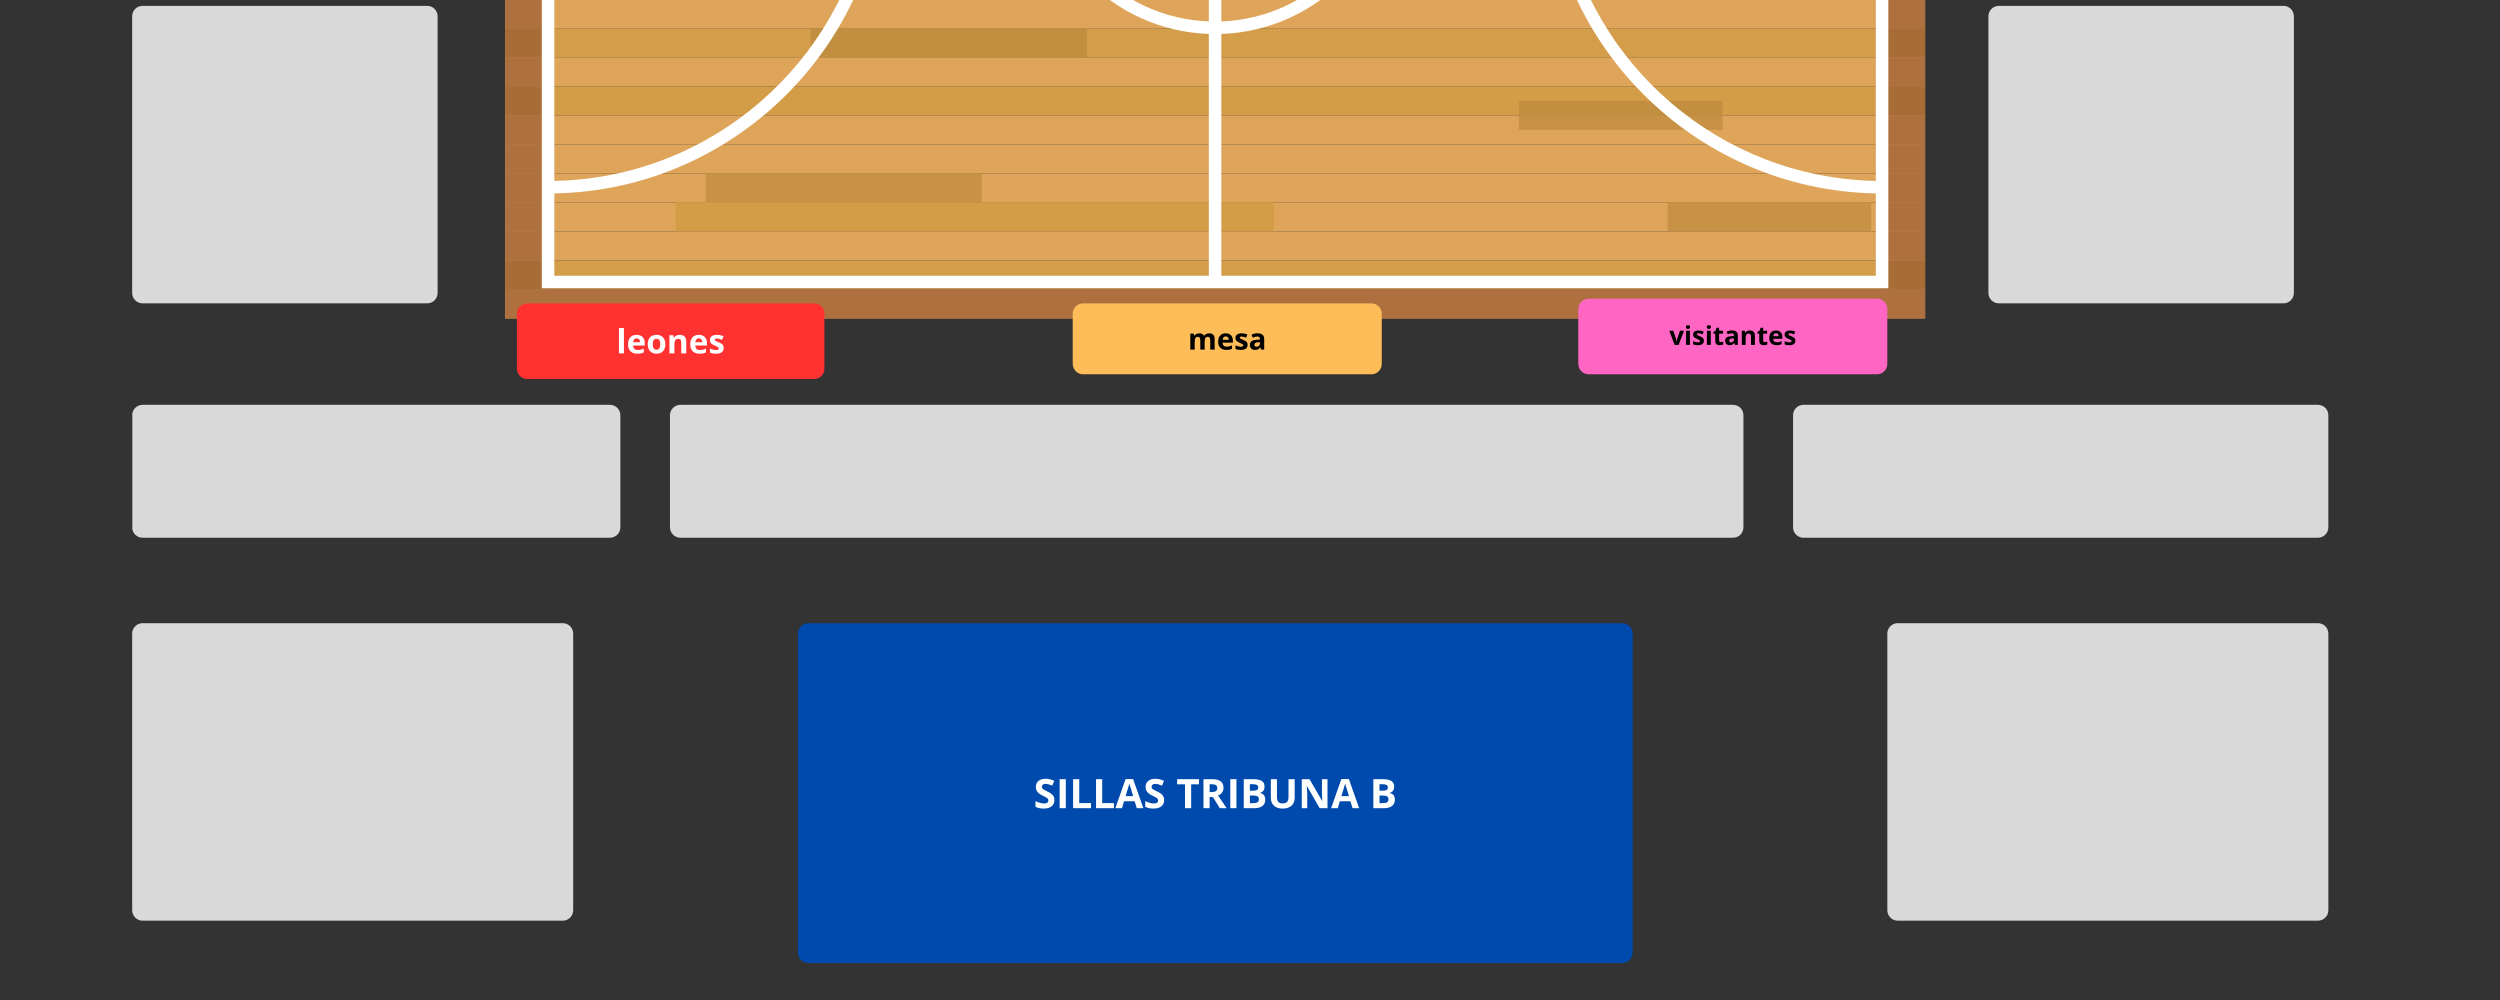 <svg xmlns="http://www.w3.org/2000/svg" xmlns:xlink="http://www.w3.org/1999/xlink" width="2000" zoomAndPan="magnify" viewBox="0 0 1500 600" height="800" preserveAspectRatio="xMidYMid meet" version="1.0"><rect x="0" y="0" width="1500" height="600" fill="#333333" stroke="none"/><defs><g/><clipPath id="40d086448e"><path d="M 303.078 173 L 1155.078 173 L 1155.078 191.621 L 303.078 191.621 Z M 303.078 173 " clip-rule="nonzero"/></clipPath><clipPath id="0afd5a93fe"><path d="M 303.078 156 L 1155.078 156 L 1155.078 174 L 303.078 174 Z M 303.078 156 " clip-rule="nonzero"/></clipPath><clipPath id="a21fb882c7"><path d="M 303.078 138 L 1155.078 138 L 1155.078 157 L 303.078 157 Z M 303.078 138 " clip-rule="nonzero"/></clipPath><clipPath id="e3e55eb49e"><path d="M 303.078 121 L 1155.078 121 L 1155.078 139 L 303.078 139 Z M 303.078 121 " clip-rule="nonzero"/></clipPath><clipPath id="74f735ebbe"><path d="M 303.078 104 L 1155.078 104 L 1155.078 122 L 303.078 122 Z M 303.078 104 " clip-rule="nonzero"/></clipPath><clipPath id="b5e938a693"><path d="M 303.078 86 L 1155.078 86 L 1155.078 105 L 303.078 105 Z M 303.078 86 " clip-rule="nonzero"/></clipPath><clipPath id="6c1118d89e"><path d="M 303.078 69 L 1155.078 69 L 1155.078 87 L 303.078 87 Z M 303.078 69 " clip-rule="nonzero"/></clipPath><clipPath id="edc2a2cacd"><path d="M 303.078 51 L 1155.078 51 L 1155.078 70 L 303.078 70 Z M 303.078 51 " clip-rule="nonzero"/></clipPath><clipPath id="40b3db9e68"><path d="M 303.078 34 L 1155.078 34 L 1155.078 52 L 303.078 52 Z M 303.078 34 " clip-rule="nonzero"/></clipPath><clipPath id="b5b08b6f6b"><path d="M 303.078 16 L 1155.078 16 L 1155.078 35 L 303.078 35 Z M 303.078 16 " clip-rule="nonzero"/></clipPath><clipPath id="eb36b7c560"><path d="M 303.078 0 L 1155.078 0 L 1155.078 17 L 303.078 17 Z M 303.078 0 " clip-rule="nonzero"/></clipPath><clipPath id="d7d86a84ab"><path d="M 303.078 173 L 1155.078 173 L 1155.078 191.621 L 303.078 191.621 Z M 303.078 173 " clip-rule="nonzero"/></clipPath><clipPath id="3b63f0f75d"><path d="M 303.078 156 L 1155.078 156 L 1155.078 174 L 303.078 174 Z M 303.078 156 " clip-rule="nonzero"/></clipPath><clipPath id="2ad711ea3d"><path d="M 303.078 138 L 1155.078 138 L 1155.078 157 L 303.078 157 Z M 303.078 138 " clip-rule="nonzero"/></clipPath><clipPath id="5c4b149d32"><path d="M 303.078 121 L 1155.078 121 L 1155.078 139 L 303.078 139 Z M 303.078 121 " clip-rule="nonzero"/></clipPath><clipPath id="a343e3c1fa"><path d="M 303.078 104 L 1155.078 104 L 1155.078 122 L 303.078 122 Z M 303.078 104 " clip-rule="nonzero"/></clipPath><clipPath id="8492a18532"><path d="M 303.078 86 L 1155.078 86 L 1155.078 105 L 303.078 105 Z M 303.078 86 " clip-rule="nonzero"/></clipPath><clipPath id="eacc46778b"><path d="M 303.078 69 L 1155.078 69 L 1155.078 87 L 303.078 87 Z M 303.078 69 " clip-rule="nonzero"/></clipPath><clipPath id="4a0f4684bc"><path d="M 303.078 51 L 1155.078 51 L 1155.078 70 L 303.078 70 Z M 303.078 51 " clip-rule="nonzero"/></clipPath><clipPath id="b434c0078c"><path d="M 303.078 34 L 1155.078 34 L 1155.078 52 L 303.078 52 Z M 303.078 34 " clip-rule="nonzero"/></clipPath><clipPath id="b8f86fe3b0"><path d="M 303.078 16 L 1155.078 16 L 1155.078 35 L 303.078 35 Z M 303.078 16 " clip-rule="nonzero"/></clipPath><clipPath id="0dce003b25"><path d="M 303.078 0 L 1155.078 0 L 1155.078 17 L 303.078 17 Z M 303.078 0 " clip-rule="nonzero"/></clipPath><clipPath id="713e963efb"><path d="M 401.848 242.895 L 1046.062 242.895 L 1046.062 322.645 L 401.848 322.645 Z M 401.848 242.895 " clip-rule="nonzero"/></clipPath><clipPath id="1b561f43dc"><path d="M 1039.816 322.645 L 408.227 322.645 C 406.57 322.645 404.984 321.984 403.812 320.812 C 402.641 319.645 401.984 318.055 401.984 316.398 L 401.984 249.141 C 401.984 247.484 402.641 245.895 403.812 244.723 C 404.984 243.555 406.57 242.895 408.227 242.895 L 1039.816 242.895 C 1041.473 242.895 1043.062 243.555 1044.23 244.723 C 1045.402 245.895 1046.062 247.484 1046.062 249.141 L 1046.062 316.398 C 1046.062 318.055 1045.402 319.645 1044.23 320.812 C 1043.062 321.984 1041.473 322.645 1039.816 322.645 Z M 1039.816 322.645 " clip-rule="nonzero"/></clipPath><clipPath id="ced1b6a2ab"><path d="M 478.801 373.91 L 979.824 373.91 L 979.824 577.824 L 478.801 577.824 Z M 478.801 373.91 " clip-rule="nonzero"/></clipPath><clipPath id="82d4fdcfec"><path d="M 485.047 373.91 L 973.367 373.91 C 975.023 373.91 976.609 374.57 977.781 375.742 C 978.953 376.91 979.609 378.5 979.609 380.156 L 979.609 571.582 C 979.609 573.238 978.953 574.824 977.781 575.996 C 976.609 577.168 975.023 577.824 973.367 577.824 L 485.047 577.824 C 483.391 577.824 481.801 577.168 480.629 575.996 C 479.457 574.824 478.801 573.238 478.801 571.582 L 478.801 380.156 C 478.801 378.5 479.457 376.91 480.629 375.742 C 481.801 374.57 483.391 373.91 485.047 373.91 Z M 485.047 373.91 " clip-rule="nonzero"/></clipPath><clipPath id="ba258e8187"><path d="M 1132.055 373.902 L 1397.016 373.902 L 1397.016 552.398 L 1132.055 552.398 Z M 1132.055 373.902 " clip-rule="nonzero"/></clipPath><clipPath id="dc42e864f8"><path d="M 1390.77 552.398 L 1138.648 552.398 C 1136.992 552.398 1135.402 551.742 1134.23 550.57 C 1133.062 549.398 1132.402 547.812 1132.402 546.156 L 1132.402 380.145 C 1132.402 378.488 1133.062 376.902 1134.23 375.73 C 1135.402 374.559 1136.992 373.902 1138.648 373.902 L 1390.77 373.902 C 1392.426 373.902 1394.016 374.559 1395.188 375.73 C 1396.355 376.902 1397.016 378.488 1397.016 380.145 L 1397.016 546.156 C 1397.016 547.812 1396.355 549.398 1395.188 550.57 C 1394.016 551.742 1392.426 552.398 1390.77 552.398 Z M 1390.77 552.398 " clip-rule="nonzero"/></clipPath><clipPath id="747cdba45d"><path d="M 1075.523 242.895 L 1397.008 242.895 L 1397.008 322.645 L 1075.523 322.645 Z M 1075.523 242.895 " clip-rule="nonzero"/></clipPath><clipPath id="514cfadedf"><path d="M 1390.766 322.645 L 1082.066 322.645 C 1080.41 322.645 1078.824 321.984 1077.652 320.812 C 1076.48 319.645 1075.824 318.055 1075.824 316.398 L 1075.824 249.141 C 1075.824 247.484 1076.48 245.895 1077.652 244.723 C 1078.824 243.555 1080.41 242.895 1082.066 242.895 L 1390.766 242.895 C 1392.422 242.895 1394.008 243.555 1395.18 244.723 C 1396.352 245.895 1397.008 247.484 1397.008 249.141 L 1397.008 316.398 C 1397.008 318.055 1396.352 319.645 1395.18 320.812 C 1394.008 321.984 1392.422 322.645 1390.766 322.645 Z M 1390.766 322.645 " clip-rule="nonzero"/></clipPath><clipPath id="b7c76b02ba"><path d="M 79.078 242.895 L 372.215 242.895 L 372.215 322.645 L 79.078 322.645 Z M 79.078 242.895 " clip-rule="nonzero"/></clipPath><clipPath id="7b20d21931"><path d="M 365.969 322.645 L 85.543 322.645 C 83.887 322.645 82.301 321.984 81.129 320.812 C 79.957 319.645 79.301 318.055 79.301 316.398 L 79.301 249.141 C 79.301 247.484 79.957 245.895 81.129 244.723 C 82.301 243.555 83.887 242.895 85.543 242.895 L 365.969 242.895 C 367.625 242.895 369.215 243.555 370.387 244.723 C 371.555 245.895 372.215 247.484 372.215 249.141 L 372.215 316.398 C 372.215 318.055 371.555 319.645 370.387 320.812 C 369.215 321.984 367.625 322.645 365.969 322.645 Z M 365.969 322.645 " clip-rule="nonzero"/></clipPath><clipPath id="acc10fbc67"><path d="M 79 373.902 L 343.914 373.902 L 343.914 552.398 L 79 552.398 Z M 79 373.902 " clip-rule="nonzero"/></clipPath><clipPath id="bb4f01fc91"><path d="M 337.668 552.398 L 85.547 552.398 C 83.891 552.398 82.301 551.742 81.129 550.57 C 79.961 549.398 79.301 547.812 79.301 546.156 L 79.301 380.145 C 79.301 378.488 79.961 376.902 81.129 375.73 C 82.301 374.559 83.891 373.902 85.547 373.902 L 337.668 373.902 C 339.324 373.902 340.914 374.559 342.086 375.73 C 343.254 376.902 343.914 378.488 343.914 380.145 L 343.914 546.156 C 343.914 547.812 343.254 549.398 342.086 550.57 C 340.914 551.742 339.324 552.398 337.668 552.398 Z M 337.668 552.398 " clip-rule="nonzero"/></clipPath><clipPath id="b2820f608a"><path d="M 1193 3.516 L 1376.324 3.516 L 1376.324 182.012 L 1193 182.012 Z M 1193 3.516 " clip-rule="nonzero"/></clipPath><clipPath id="d9587aec2b"><path d="M 1370.082 182.012 L 1199.297 182.012 C 1197.641 182.012 1196.051 181.355 1194.879 180.184 C 1193.707 179.012 1193.051 177.426 1193.051 175.77 L 1193.051 9.758 C 1193.051 8.102 1193.707 6.512 1194.879 5.344 C 1196.051 4.172 1197.641 3.516 1199.297 3.516 L 1370.082 3.516 C 1371.738 3.516 1373.324 4.172 1374.496 5.344 C 1375.668 6.512 1376.324 8.102 1376.324 9.758 L 1376.324 175.77 C 1376.324 177.426 1375.668 179.012 1374.496 180.184 C 1373.324 181.355 1371.738 182.012 1370.082 182.012 Z M 1370.082 182.012 " clip-rule="nonzero"/></clipPath><clipPath id="74af819421"><path d="M 79.195 3.516 L 262.574 3.516 L 262.574 182.012 L 79.195 182.012 Z M 79.195 3.516 " clip-rule="nonzero"/></clipPath><clipPath id="10e7ce5d8e"><path d="M 256.328 182.012 L 85.543 182.012 C 83.887 182.012 82.301 181.355 81.129 180.184 C 79.957 179.012 79.301 177.426 79.301 175.77 L 79.301 9.758 C 79.301 8.102 79.957 6.512 81.129 5.344 C 82.301 4.172 83.887 3.516 85.543 3.516 L 256.328 3.516 C 257.984 3.516 259.574 4.172 260.746 5.344 C 261.914 6.512 262.574 8.102 262.574 9.758 L 262.574 175.77 C 262.574 177.426 261.914 179.012 260.746 180.184 C 259.574 181.355 257.984 182.012 256.328 182.012 Z M 256.328 182.012 " clip-rule="nonzero"/></clipPath><clipPath id="2fbcdf09d3"><path d="M 946.973 179.203 L 1132.559 179.203 L 1132.559 224.578 L 946.973 224.578 Z M 946.973 179.203 " clip-rule="nonzero"/></clipPath><clipPath id="bff297a167"><path d="M 953.219 179.203 L 1126.16 179.203 C 1127.816 179.203 1129.406 179.859 1130.578 181.031 C 1131.746 182.203 1132.406 183.789 1132.406 185.445 L 1132.406 218.336 C 1132.406 219.992 1131.746 221.578 1130.578 222.75 C 1129.406 223.922 1127.816 224.578 1126.16 224.578 L 953.219 224.578 C 951.562 224.578 949.973 223.922 948.801 222.75 C 947.633 221.578 946.973 219.992 946.973 218.336 L 946.973 185.445 C 946.973 183.789 947.633 182.203 948.801 181.031 C 949.973 179.859 951.562 179.203 953.219 179.203 Z M 953.219 179.203 " clip-rule="nonzero"/></clipPath><clipPath id="9bec98cd14"><path d="M 643.629 182.023 L 829.141 182.023 L 829.141 224.578 L 643.629 224.578 Z M 643.629 182.023 " clip-rule="nonzero"/></clipPath><clipPath id="e0f7071d43"><path d="M 649.875 182.023 L 822.816 182.023 C 824.473 182.023 826.062 182.684 827.234 183.852 C 828.406 185.023 829.062 186.613 829.062 188.27 L 829.062 218.336 C 829.062 219.992 828.406 221.578 827.234 222.75 C 826.062 223.922 824.473 224.578 822.816 224.578 L 649.875 224.578 C 648.219 224.578 646.629 223.922 645.457 222.75 C 644.289 221.578 643.629 219.992 643.629 218.336 L 643.629 188.27 C 643.629 186.613 644.289 185.023 645.457 183.852 C 646.629 182.684 648.219 182.023 649.875 182.023 Z M 649.875 182.023 " clip-rule="nonzero"/></clipPath><clipPath id="cf0e2b4dd8"><path d="M 310.117 182.023 L 494.812 182.023 L 494.812 227.402 L 310.117 227.402 Z M 310.117 182.023 " clip-rule="nonzero"/></clipPath><clipPath id="0d96658caa"><path d="M 316.359 182.023 L 488.457 182.023 C 490.113 182.023 491.703 182.684 492.875 183.852 C 494.047 185.023 494.703 186.613 494.703 188.27 L 494.703 221.156 C 494.703 222.812 494.047 224.402 492.875 225.574 C 491.703 226.742 490.113 227.402 488.457 227.402 L 316.359 227.402 C 314.703 227.402 313.117 226.742 311.945 225.574 C 310.773 224.402 310.117 222.812 310.117 221.156 L 310.117 188.27 C 310.117 186.613 310.773 185.023 311.945 183.852 C 313.117 182.684 314.703 182.023 316.359 182.023 Z M 316.359 182.023 " clip-rule="nonzero"/></clipPath></defs><g clip-path="url(#40d086448e)"><path fill="#dea55a" d="M 1155.086 173.668 L 303.07 173.668 L 303.07 191.09 L 1155.086 191.09 Z M 1155.086 173.668 " fill-opacity="1" fill-rule="nonzero"/></g><g clip-path="url(#0afd5a93fe)"><path fill="#d39d49" d="M 1155.086 156.266 L 303.07 156.266 L 303.07 173.668 L 1155.086 173.668 Z M 1155.086 156.266 " fill-opacity="1" fill-rule="nonzero"/></g><g clip-path="url(#a21fb882c7)"><path fill="#dea55a" d="M 1155.086 138.844 L 303.07 138.844 L 303.07 156.266 L 1155.086 156.266 Z M 1155.086 138.844 " fill-opacity="1" fill-rule="nonzero"/></g><g clip-path="url(#e3e55eb49e)"><path fill="#dea55a" d="M 1155.086 121.441 L 303.07 121.441 L 303.07 138.844 L 1155.086 138.844 Z M 1155.086 121.441 " fill-opacity="1" fill-rule="nonzero"/></g><g clip-path="url(#74f735ebbe)"><path fill="#dea55a" d="M 1155.086 104.031 L 303.07 104.031 L 303.07 121.441 L 1155.086 121.441 Z M 1155.086 104.031 " fill-opacity="1" fill-rule="nonzero"/></g><g clip-path="url(#b5e938a693)"><path fill="#dea55a" d="M 1155.086 86.617 L 303.07 86.617 L 303.07 104.031 L 1155.086 104.031 Z M 1155.086 86.617 " fill-opacity="1" fill-rule="nonzero"/></g><g clip-path="url(#6c1118d89e)"><path fill="#dea55a" d="M 1155.086 69.195 L 303.07 69.195 L 303.07 86.617 L 1155.086 86.617 Z M 1155.086 69.195 " fill-opacity="1" fill-rule="nonzero"/></g><g clip-path="url(#edc2a2cacd)"><path fill="#d39d48" d="M 1155.086 51.793 L 303.07 51.793 L 303.07 69.195 L 1155.086 69.195 Z M 1155.086 51.793 " fill-opacity="1" fill-rule="nonzero"/></g><g clip-path="url(#40b3db9e68)"><path fill="#dea55a" d="M 1155.086 34.371 L 303.07 34.371 L 303.07 51.793 L 1155.086 51.793 Z M 1155.086 34.371 " fill-opacity="1" fill-rule="nonzero"/></g><g clip-path="url(#b5b08b6f6b)"><path fill="#d39d49" d="M 1155.086 16.961 L 303.07 16.961 L 303.07 34.371 L 1155.086 34.371 Z M 1155.086 16.961 " fill-opacity="1" fill-rule="nonzero"/></g><g clip-path="url(#eb36b7c560)"><path fill="#dea55a" d="M 1155.086 -0.449 L 303.07 -0.449 L 303.07 16.961 L 1155.086 16.961 Z M 1155.086 -0.449 " fill-opacity="1" fill-rule="nonzero"/></g><path fill="#d39d48" d="M 764.371 121.441 L 405.312 121.441 L 405.312 138.844 L 764.371 138.844 Z M 764.371 121.441 " fill-opacity="1" fill-rule="nonzero"/><path fill="#c79146" d="M 589.051 104.031 L 423.332 104.031 L 423.332 121.441 L 589.051 121.441 Z M 589.051 104.031 " fill-opacity="1" fill-rule="nonzero"/><path fill="#c28e3f" d="M 652.102 16.961 L 486.383 16.961 L 486.383 34.371 L 652.102 34.371 Z M 652.102 16.961 " fill-opacity="1" fill-rule="nonzero"/><path fill="#c79146" d="M 1033.508 69.195 L 911.32 69.195 L 911.32 77.91 L 1033.508 77.91 Z M 1033.508 69.195 " fill-opacity="1" fill-rule="nonzero"/><path fill="#c28e3f" d="M 1033.508 60.5 L 911.32 60.5 L 911.32 69.195 L 1033.508 69.195 Z M 1033.508 60.5 " fill-opacity="1" fill-rule="nonzero"/><path fill="#c79146" d="M 1122.727 121.441 L 1000.559 121.441 L 1000.559 138.844 L 1122.727 138.844 Z M 1122.727 121.441 " fill-opacity="1" fill-rule="nonzero"/><g clip-path="url(#d7d86a84ab)"><path fill="#ae703f" d="M 1155.086 173.668 L 303.07 173.668 L 303.07 191.09 L 1155.086 191.09 Z M 1155.086 173.668 " fill-opacity="1" fill-rule="nonzero"/></g><g clip-path="url(#3b63f0f75d)"><path fill="#a86c37" d="M 303.07 156.266 L 330.207 156.266 L 330.207 172.934 L 1128.145 172.934 L 1128.145 156.266 L 1155.086 156.266 L 1155.086 173.668 L 303.07 173.668 L 303.07 156.266 " fill-opacity="1" fill-rule="nonzero"/></g><g clip-path="url(#2ad711ea3d)"><path fill="#ae703f" d="M 303.07 138.844 L 330.207 138.844 L 330.207 156.266 L 303.07 156.266 L 303.07 138.844 M 1128.145 138.844 L 1155.086 138.844 L 1155.086 156.266 L 1128.145 156.266 L 1128.145 138.844 " fill-opacity="1" fill-rule="nonzero"/></g><g clip-path="url(#5c4b149d32)"><path fill="#ae703f" d="M 303.07 121.441 L 330.207 121.441 L 330.207 138.844 L 303.07 138.844 L 303.07 121.441 M 1128.145 121.441 L 1155.086 121.441 L 1155.086 138.844 L 1128.145 138.844 L 1128.145 121.441 " fill-opacity="1" fill-rule="nonzero"/></g><g clip-path="url(#a343e3c1fa)"><path fill="#ae703f" d="M 303.07 104.031 L 330.207 104.031 L 330.207 121.441 L 303.07 121.441 L 303.07 104.031 M 1128.145 104.031 L 1155.086 104.031 L 1155.086 121.441 L 1128.145 121.441 L 1128.145 104.031 " fill-opacity="1" fill-rule="nonzero"/></g><g clip-path="url(#8492a18532)"><path fill="#ae703f" d="M 303.07 86.617 L 330.207 86.617 L 330.207 104.031 L 303.07 104.031 L 303.07 86.617 M 1128.145 86.617 L 1155.086 86.617 L 1155.086 104.031 L 1128.145 104.031 L 1128.145 86.617 " fill-opacity="1" fill-rule="nonzero"/></g><g clip-path="url(#eacc46778b)"><path fill="#ae703f" d="M 303.07 69.195 L 330.207 69.195 L 330.207 86.617 L 303.07 86.617 L 303.07 69.195 M 1128.145 69.195 L 1155.086 69.195 L 1155.086 86.617 L 1128.145 86.617 L 1128.145 69.195 " fill-opacity="1" fill-rule="nonzero"/></g><g clip-path="url(#4a0f4684bc)"><path fill="#a86c36" d="M 303.07 51.793 L 330.207 51.793 L 330.207 69.195 L 303.07 69.195 L 303.07 51.793 M 1128.145 51.793 L 1155.086 51.793 L 1155.086 69.195 L 1128.145 69.195 L 1128.145 51.793 " fill-opacity="1" fill-rule="nonzero"/></g><g clip-path="url(#b434c0078c)"><path fill="#ae703f" d="M 303.07 34.371 L 330.207 34.371 L 330.207 51.793 L 303.07 51.793 L 303.07 34.371 M 1128.145 34.371 L 1155.086 34.371 L 1155.086 51.793 L 1128.145 51.793 L 1128.145 34.371 " fill-opacity="1" fill-rule="nonzero"/></g><g clip-path="url(#b8f86fe3b0)"><path fill="#a86c37" d="M 303.07 16.961 L 330.207 16.961 L 330.207 34.371 L 303.07 34.371 L 303.07 16.961 M 1128.145 16.961 L 1155.086 16.961 L 1155.086 34.371 L 1128.145 34.371 L 1128.145 16.961 " fill-opacity="1" fill-rule="nonzero"/></g><g clip-path="url(#0dce003b25)"><path fill="#ae703f" d="M 303.07 -0.449 L 330.207 -0.449 L 330.207 16.961 L 303.07 16.961 L 303.07 -0.449 M 1128.145 -0.449 L 1155.086 -0.449 L 1155.086 16.961 L 1128.145 16.961 L 1128.145 -0.449 " fill-opacity="1" fill-rule="nonzero"/></g><path fill="#ffffff" d="M 1125.484 -288.625 C 1072.824 -287.676 1023.469 -266.734 986.117 -229.387 C 947.887 -191.168 926.844 -140.34 926.844 -86.285 L 926.844 -85.238 C 926.844 -84.887 926.855 -84.527 926.855 -84.164 C 927.988 25.199 1016.316 114.055 1125.484 116.051 L 1125.484 165.441 L 732.801 165.441 L 732.801 20.363 C 790.598 18.379 837 -29.219 837 -87.48 C 837 -145.73 790.598 -193.34 732.801 -195.324 L 732.801 -340.398 L 1125.484 -340.398 Z M 986.098 -22.344 L 986.098 -22.234 L 1125.484 -22.234 L 1125.484 108.547 C 1032.168 106.77 954.707 39.105 937.793 -49.789 C 948.492 -34.129 966.055 -23.535 986.098 -22.344 Z M 996.105 -147.922 C 994.031 -148.117 991.949 -148.254 989.855 -148.254 C 967.875 -148.254 948.492 -136.938 937.215 -119.828 C 943.992 -159.121 962.66 -195.305 991.43 -224.074 C 1027.352 -259.992 1074.84 -280.152 1125.484 -281.102 L 1125.484 -147.922 Z M 1019.613 -29.738 C 1021.727 -30.871 1023.801 -32.094 1025.75 -33.445 C 1026.805 -34.18 1027.371 -35.352 1027.371 -36.535 C 1027.371 -37.27 1027.148 -38.023 1026.699 -38.668 C 1025.516 -40.379 1023.176 -40.793 1021.465 -39.617 C 1019.066 -37.953 1016.504 -36.469 1013.883 -35.195 C 1012.004 -34.297 1011.223 -32.047 1012.113 -30.188 L 1012.387 -29.738 L 1010.254 -29.738 C 1009.566 -31.578 1007.582 -32.605 1005.676 -32.035 C 1002.887 -31.203 1000 -30.59 997.086 -30.219 C 996.586 -30.148 996.125 -29.98 995.707 -29.738 L 993.613 -29.738 L 993.613 -140.398 L 995.715 -140.398 C 996.695 -140.301 997.664 -140.203 998.621 -140.047 C 999.414 -139.941 1000.188 -140.066 1000.859 -140.398 L 1004.773 -140.398 C 1005.137 -139.293 1005.988 -138.387 1007.16 -137.984 C 1009.941 -137.074 1012.668 -135.938 1015.27 -134.598 C 1017.102 -133.652 1019.379 -134.375 1020.34 -136.215 C 1020.613 -136.762 1020.75 -137.359 1020.75 -137.934 C 1020.75 -138.855 1020.398 -139.707 1019.789 -140.398 L 1125.484 -140.398 L 1125.484 -29.738 Z M 934.367 -85.602 C 934.555 -114.781 957.367 -138.668 986.098 -140.605 L 986.098 -29.883 C 957.59 -31.801 934.934 -55.336 934.387 -84.164 C 934.375 -84.652 934.367 -85.121 934.367 -85.602 Z M 725.289 -113.5 C 712.543 -111.672 702.73 -100.734 702.73 -87.48 C 702.73 -74.227 712.543 -63.301 725.289 -61.461 L 725.289 12.852 C 671.641 10.855 628.605 -33.367 628.605 -87.48 C 628.605 -141.594 671.641 -185.828 725.289 -187.805 Z M 732.801 -61.461 C 745.559 -63.301 755.359 -74.227 755.359 -87.48 C 755.359 -100.734 745.559 -111.672 732.801 -113.5 L 732.801 -187.805 C 786.449 -185.828 829.484 -141.594 829.484 -87.48 C 829.484 -33.367 786.449 10.855 732.801 12.852 Z M 332.605 116.051 C 442.484 114.047 531.246 24.055 531.246 -86.285 C 531.246 -86.512 531.234 -86.746 531.234 -86.973 L 531.246 -87.324 C 531.246 -87.676 531.227 -88.02 531.227 -88.371 C 530.109 -197.762 441.789 -286.621 332.605 -288.625 L 332.605 -340.398 L 725.289 -340.398 L 725.289 -195.324 C 667.5 -193.34 621.09 -145.73 621.09 -87.48 C 621.09 -29.219 667.5 18.379 725.289 20.363 L 725.289 165.441 L 332.605 165.441 Z M 471.992 -150.211 L 471.992 -150.328 L 332.605 -150.328 L 332.605 -281.102 C 425.922 -279.32 503.383 -211.66 520.289 -122.793 C 509.598 -138.434 492.047 -149.02 471.992 -150.211 Z M 462.453 -24.66 C 462.707 -24.582 462.973 -24.523 463.246 -24.504 C 464.887 -24.379 466.562 -24.309 468.223 -24.309 C 490.188 -24.309 509.527 -35.598 520.816 -52.668 C 505.047 37.629 426.93 106.75 332.605 108.547 L 332.605 -24.66 Z M 441.77 -142.824 C 441.605 -142.094 441.672 -141.32 441.977 -140.586 C 442.77 -138.668 444.961 -137.777 446.898 -138.57 C 449.559 -139.676 452.336 -140.586 455.145 -141.27 C 456.102 -141.496 456.867 -142.074 457.367 -142.824 L 462.383 -142.824 C 462.844 -142.68 463.324 -142.602 463.832 -142.648 L 464.469 -142.68 L 464.469 -32.172 L 457.168 -32.172 C 456.68 -32.742 456.016 -33.16 455.234 -33.355 C 452.414 -34.043 449.629 -34.934 446.957 -36.047 C 445.047 -36.84 442.836 -35.938 442.047 -34.023 C 441.789 -33.414 441.73 -32.781 441.789 -32.172 L 332.605 -32.172 L 332.605 -142.824 Z M 523.723 -86.98 C 523.555 -57.793 500.734 -33.895 471.992 -31.957 L 471.992 -142.68 C 500.508 -140.762 523.176 -117.227 523.711 -88.359 C 523.711 -87.891 523.723 -87.441 523.723 -86.98 Z M 325.082 172.953 L 1132.996 172.953 L 1132.996 -347.914 L 325.082 -347.914 L 325.082 172.953 " fill-opacity="1" fill-rule="nonzero"/><g clip-path="url(#713e963efb)"><g clip-path="url(#1b561f43dc)"><path fill="#d9d9d9" d="M 1046.062 322.645 L 401.848 322.645 L 401.848 242.895 L 1046.062 242.895 Z M 1046.062 322.645 " fill-opacity="1" fill-rule="nonzero"/></g></g><g clip-path="url(#ced1b6a2ab)"><g clip-path="url(#82d4fdcfec)"><path fill="#004aad" d="M 478.801 373.91 L 979.824 373.91 L 979.824 577.824 L 478.801 577.824 Z M 478.801 373.91 " fill-opacity="1" fill-rule="nonzero"/></g></g><g fill="#ffffff" fill-opacity="1"><g transform="translate(620.176, 484.912)"><g><path d="M 12.469 -4.828 C 12.469 -3.254 11.898 -2.016 10.766 -1.109 C 9.629 -0.211 8.055 0.234 6.047 0.234 C 4.191 0.234 2.551 -0.113 1.125 -0.812 L 1.125 -4.234 C 2.289 -3.711 3.281 -3.344 4.094 -3.125 C 4.906 -2.914 5.648 -2.812 6.328 -2.812 C 7.141 -2.812 7.758 -2.961 8.188 -3.266 C 8.625 -3.578 8.844 -4.039 8.844 -4.656 C 8.844 -5 8.742 -5.301 8.547 -5.562 C 8.359 -5.832 8.082 -6.086 7.719 -6.328 C 7.352 -6.578 6.602 -6.973 5.469 -7.516 C 4.406 -8.016 3.602 -8.492 3.062 -8.953 C 2.531 -9.41 2.109 -9.941 1.797 -10.547 C 1.484 -11.16 1.328 -11.879 1.328 -12.703 C 1.328 -14.242 1.848 -15.453 2.891 -16.328 C 3.93 -17.211 5.375 -17.656 7.219 -17.656 C 8.113 -17.656 8.973 -17.547 9.797 -17.328 C 10.617 -17.109 11.477 -16.805 12.375 -16.422 L 11.188 -13.562 C 10.258 -13.938 9.488 -14.195 8.875 -14.344 C 8.27 -14.5 7.676 -14.578 7.094 -14.578 C 6.395 -14.578 5.859 -14.414 5.484 -14.094 C 5.109 -13.77 4.922 -13.344 4.922 -12.812 C 4.922 -12.488 4.992 -12.207 5.141 -11.969 C 5.297 -11.727 5.539 -11.492 5.875 -11.266 C 6.207 -11.035 6.988 -10.629 8.219 -10.047 C 9.844 -9.266 10.957 -8.484 11.562 -7.703 C 12.164 -6.922 12.469 -5.961 12.469 -4.828 Z M 12.469 -4.828 "/></g></g><g transform="translate(633.601, 484.912)"><g><path d="M 2.188 0 L 2.188 -17.406 L 5.875 -17.406 L 5.875 0 Z M 2.188 0 "/></g></g><g transform="translate(641.671, 484.912)"><g><path d="M 2.188 0 L 2.188 -17.406 L 5.875 -17.406 L 5.875 -3.047 L 12.938 -3.047 L 12.938 0 Z M 2.188 0 "/></g></g><g transform="translate(655.441, 484.912)"><g><path d="M 2.188 0 L 2.188 -17.406 L 5.875 -17.406 L 5.875 -3.047 L 12.938 -3.047 L 12.938 0 Z M 2.188 0 "/></g></g><g transform="translate(669.212, 484.912)"><g><path d="M 12.844 0 L 11.578 -4.141 L 5.234 -4.141 L 3.969 0 L 0 0 L 6.141 -17.469 L 10.656 -17.469 L 16.812 0 Z M 10.703 -7.234 C 9.535 -10.984 8.879 -13.102 8.734 -13.594 C 8.586 -14.094 8.484 -14.484 8.422 -14.766 C 8.148 -13.754 7.398 -11.242 6.172 -7.234 Z M 10.703 -7.234 "/></g></g><g transform="translate(686.029, 484.912)"><g><path d="M 12.469 -4.828 C 12.469 -3.254 11.898 -2.016 10.766 -1.109 C 9.629 -0.211 8.055 0.234 6.047 0.234 C 4.191 0.234 2.551 -0.113 1.125 -0.812 L 1.125 -4.234 C 2.289 -3.711 3.281 -3.344 4.094 -3.125 C 4.906 -2.914 5.648 -2.812 6.328 -2.812 C 7.141 -2.812 7.758 -2.961 8.188 -3.266 C 8.625 -3.578 8.844 -4.039 8.844 -4.656 C 8.844 -5 8.742 -5.301 8.547 -5.562 C 8.359 -5.832 8.082 -6.086 7.719 -6.328 C 7.352 -6.578 6.602 -6.973 5.469 -7.516 C 4.406 -8.016 3.602 -8.492 3.062 -8.953 C 2.531 -9.41 2.109 -9.941 1.797 -10.547 C 1.484 -11.16 1.328 -11.879 1.328 -12.703 C 1.328 -14.242 1.848 -15.453 2.891 -16.328 C 3.93 -17.211 5.375 -17.656 7.219 -17.656 C 8.113 -17.656 8.973 -17.547 9.797 -17.328 C 10.617 -17.109 11.477 -16.805 12.375 -16.422 L 11.188 -13.562 C 10.258 -13.938 9.488 -14.195 8.875 -14.344 C 8.27 -14.5 7.676 -14.578 7.094 -14.578 C 6.395 -14.578 5.859 -14.414 5.484 -14.094 C 5.109 -13.77 4.922 -13.344 4.922 -12.812 C 4.922 -12.488 4.992 -12.207 5.141 -11.969 C 5.297 -11.727 5.539 -11.492 5.875 -11.266 C 6.207 -11.035 6.988 -10.629 8.219 -10.047 C 9.844 -9.266 10.957 -8.484 11.562 -7.703 C 12.164 -6.922 12.469 -5.961 12.469 -4.828 Z M 12.469 -4.828 "/></g></g><g transform="translate(699.454, 484.912)"><g/></g><g transform="translate(705.786, 484.912)"><g><path d="M 8.906 0 L 5.219 0 L 5.219 -14.328 L 0.484 -14.328 L 0.484 -17.406 L 13.625 -17.406 L 13.625 -14.328 L 8.906 -14.328 Z M 8.906 0 "/></g></g><g transform="translate(719.902, 484.912)"><g><path d="M 5.875 -9.672 L 7.062 -9.672 C 8.227 -9.672 9.086 -9.863 9.641 -10.25 C 10.203 -10.645 10.484 -11.258 10.484 -12.094 C 10.484 -12.914 10.195 -13.5 9.625 -13.844 C 9.062 -14.195 8.188 -14.375 7 -14.375 L 5.875 -14.375 Z M 5.875 -6.672 L 5.875 0 L 2.188 0 L 2.188 -17.406 L 7.266 -17.406 C 9.629 -17.406 11.375 -16.973 12.5 -16.109 C 13.633 -15.242 14.203 -13.938 14.203 -12.188 C 14.203 -11.164 13.922 -10.254 13.359 -9.453 C 12.797 -8.66 12 -8.035 10.969 -7.578 C 13.594 -3.672 15.301 -1.145 16.094 0 L 12 0 L 7.844 -6.672 Z M 5.875 -6.672 "/></g></g><g transform="translate(735.993, 484.912)"><g><path d="M 2.188 0 L 2.188 -17.406 L 5.875 -17.406 L 5.875 0 Z M 2.188 0 "/></g></g><g transform="translate(744.062, 484.912)"><g><path d="M 2.188 -17.406 L 7.609 -17.406 C 10.078 -17.406 11.867 -17.051 12.984 -16.344 C 14.098 -15.645 14.656 -14.531 14.656 -13 C 14.656 -11.957 14.41 -11.102 13.922 -10.438 C 13.43 -9.77 12.781 -9.367 11.969 -9.234 L 11.969 -9.109 C 13.07 -8.867 13.867 -8.41 14.359 -7.734 C 14.848 -7.055 15.094 -6.16 15.094 -5.047 C 15.094 -3.461 14.52 -2.223 13.375 -1.328 C 12.227 -0.441 10.672 0 8.703 0 L 2.188 0 Z M 5.875 -10.516 L 8.016 -10.516 C 9.016 -10.516 9.738 -10.664 10.188 -10.969 C 10.633 -11.281 10.859 -11.797 10.859 -12.516 C 10.859 -13.18 10.613 -13.656 10.125 -13.938 C 9.645 -14.227 8.875 -14.375 7.812 -14.375 L 5.875 -14.375 Z M 5.875 -7.578 L 5.875 -3.047 L 8.281 -3.047 C 9.301 -3.047 10.051 -3.238 10.531 -3.625 C 11.02 -4.02 11.266 -4.617 11.266 -5.422 C 11.266 -6.859 10.234 -7.578 8.172 -7.578 Z M 5.875 -7.578 "/></g></g><g transform="translate(760.439, 484.912)"><g><path d="M 16.359 -17.406 L 16.359 -6.141 C 16.359 -4.859 16.066 -3.734 15.484 -2.766 C 14.91 -1.797 14.078 -1.051 12.984 -0.531 C 11.898 -0.02 10.617 0.234 9.141 0.234 C 6.898 0.234 5.16 -0.336 3.922 -1.484 C 2.691 -2.629 2.078 -4.195 2.078 -6.188 L 2.078 -17.406 L 5.75 -17.406 L 5.75 -6.75 C 5.75 -5.406 6.02 -4.422 6.562 -3.797 C 7.102 -3.172 7.992 -2.859 9.234 -2.859 C 10.441 -2.859 11.316 -3.172 11.859 -3.797 C 12.398 -4.43 12.672 -5.422 12.672 -6.766 L 12.672 -17.406 Z M 16.359 -17.406 "/></g></g><g transform="translate(778.863, 484.912)"><g><path d="M 17.625 0 L 12.938 0 L 5.375 -13.156 L 5.266 -13.156 C 5.41 -10.832 5.484 -9.176 5.484 -8.188 L 5.484 0 L 2.188 0 L 2.188 -17.406 L 6.844 -17.406 L 14.406 -4.375 L 14.484 -4.375 C 14.367 -6.633 14.312 -8.234 14.312 -9.172 L 14.312 -17.406 L 17.625 -17.406 Z M 17.625 0 "/></g></g><g transform="translate(798.68, 484.912)"><g><path d="M 12.844 0 L 11.578 -4.141 L 5.234 -4.141 L 3.969 0 L 0 0 L 6.141 -17.469 L 10.656 -17.469 L 16.812 0 Z M 10.703 -7.234 C 9.535 -10.984 8.879 -13.102 8.734 -13.594 C 8.586 -14.094 8.484 -14.484 8.422 -14.766 C 8.148 -13.754 7.398 -11.242 6.172 -7.234 Z M 10.703 -7.234 "/></g></g><g transform="translate(815.497, 484.912)"><g/></g><g transform="translate(821.829, 484.912)"><g><path d="M 2.188 -17.406 L 7.609 -17.406 C 10.078 -17.406 11.867 -17.051 12.984 -16.344 C 14.098 -15.645 14.656 -14.531 14.656 -13 C 14.656 -11.957 14.41 -11.102 13.922 -10.438 C 13.43 -9.77 12.781 -9.367 11.969 -9.234 L 11.969 -9.109 C 13.07 -8.867 13.867 -8.41 14.359 -7.734 C 14.848 -7.055 15.094 -6.16 15.094 -5.047 C 15.094 -3.461 14.52 -2.223 13.375 -1.328 C 12.227 -0.441 10.672 0 8.703 0 L 2.188 0 Z M 5.875 -10.516 L 8.016 -10.516 C 9.016 -10.516 9.738 -10.664 10.188 -10.969 C 10.633 -11.281 10.859 -11.797 10.859 -12.516 C 10.859 -13.18 10.613 -13.656 10.125 -13.938 C 9.645 -14.227 8.875 -14.375 7.812 -14.375 L 5.875 -14.375 Z M 5.875 -7.578 L 5.875 -3.047 L 8.281 -3.047 C 9.301 -3.047 10.051 -3.238 10.531 -3.625 C 11.02 -4.02 11.266 -4.617 11.266 -5.422 C 11.266 -6.859 10.234 -7.578 8.172 -7.578 Z M 5.875 -7.578 "/></g></g></g><g clip-path="url(#ba258e8187)"><g clip-path="url(#dc42e864f8)"><path fill="#d9d9d9" d="M 1397.016 552.398 L 1132.055 552.398 L 1132.055 373.902 L 1397.016 373.902 Z M 1397.016 552.398 " fill-opacity="1" fill-rule="nonzero"/></g></g><g clip-path="url(#747cdba45d)"><g clip-path="url(#514cfadedf)"><path fill="#d9d9d9" d="M 1397.008 322.645 L 1075.836 322.645 L 1075.836 242.895 L 1397.008 242.895 Z M 1397.008 322.645 " fill-opacity="1" fill-rule="nonzero"/></g></g><g clip-path="url(#b7c76b02ba)"><g clip-path="url(#7b20d21931)"><path fill="#d9d9d9" d="M 372.215 322.645 L 79.391 322.645 L 79.391 242.895 L 372.215 242.895 Z M 372.215 322.645 " fill-opacity="1" fill-rule="nonzero"/></g></g><g clip-path="url(#acc10fbc67)"><g clip-path="url(#bb4f01fc91)"><path fill="#d9d9d9" d="M 343.914 552.398 L 78.953 552.398 L 78.953 373.902 L 343.914 373.902 Z M 343.914 552.398 " fill-opacity="1" fill-rule="nonzero"/></g></g><g clip-path="url(#b2820f608a)"><g clip-path="url(#d9587aec2b)"><path fill="#d9d9d9" d="M 1376.324 182.012 L 1192.945 182.012 L 1192.945 3.516 L 1376.324 3.516 Z M 1376.324 182.012 " fill-opacity="1" fill-rule="nonzero"/></g></g><g clip-path="url(#74af819421)"><g clip-path="url(#10e7ce5d8e)"><path fill="#d9d9d9" d="M 262.574 182.012 L 79.195 182.012 L 79.195 3.516 L 262.574 3.516 Z M 262.574 182.012 " fill-opacity="1" fill-rule="nonzero"/></g></g><g clip-path="url(#2fbcdf09d3)"><g clip-path="url(#bff297a167)"><path fill="#ff66c4" d="M 946.973 179.203 L 1132.379 179.203 L 1132.379 224.578 L 946.973 224.578 Z M 946.973 179.203 " fill-opacity="1" fill-rule="nonzero"/></g></g><g fill="#000000" fill-opacity="1"><g transform="translate(1001.547, 206.952)"><g><path d="M 3.25 0 L 0 -8.516 L 2.422 -8.516 L 4.078 -3.656 C 4.254 -3.039 4.367 -2.461 4.422 -1.922 L 4.469 -1.922 C 4.488 -2.41 4.598 -2.988 4.797 -3.656 L 6.438 -8.516 L 8.875 -8.516 L 5.625 0 Z M 3.25 0 "/></g></g></g><g fill="#000000" fill-opacity="1"><g transform="translate(1010.413, 206.952)"><g><path d="M 1.125 -10.719 C 1.125 -11.469 1.547 -11.844 2.391 -11.844 C 3.223 -11.844 3.641 -11.469 3.641 -10.719 C 3.641 -10.352 3.535 -10.07 3.328 -9.875 C 3.117 -9.676 2.805 -9.578 2.391 -9.578 C 1.547 -9.578 1.125 -9.957 1.125 -10.719 Z M 3.547 0 L 1.219 0 L 1.219 -8.516 L 3.547 -8.516 Z M 3.547 0 "/></g></g></g><g fill="#000000" fill-opacity="1"><g transform="translate(1015.17, 206.952)"><g><path d="M 7.156 -2.531 C 7.156 -1.656 6.852 -0.988 6.25 -0.531 C 5.645 -0.07 4.738 0.156 3.531 0.156 C 2.906 0.156 2.375 0.113 1.938 0.031 C 1.5 -0.051 1.094 -0.176 0.719 -0.344 L 0.719 -2.266 C 1.145 -2.055 1.629 -1.883 2.172 -1.75 C 2.711 -1.613 3.188 -1.547 3.594 -1.547 C 4.438 -1.547 4.859 -1.789 4.859 -2.281 C 4.859 -2.457 4.801 -2.602 4.688 -2.719 C 4.582 -2.832 4.391 -2.961 4.109 -3.109 C 3.836 -3.254 3.473 -3.422 3.016 -3.609 C 2.367 -3.891 1.891 -4.145 1.578 -4.375 C 1.273 -4.613 1.051 -4.883 0.906 -5.188 C 0.77 -5.488 0.703 -5.859 0.703 -6.297 C 0.703 -7.055 0.992 -7.641 1.578 -8.047 C 2.16 -8.461 2.992 -8.672 4.078 -8.672 C 5.098 -8.672 6.094 -8.445 7.062 -8 L 6.359 -6.328 C 5.93 -6.504 5.531 -6.648 5.156 -6.766 C 4.789 -6.891 4.414 -6.953 4.031 -6.953 C 3.344 -6.953 3 -6.766 3 -6.391 C 3 -6.18 3.109 -6 3.328 -5.844 C 3.555 -5.695 4.047 -5.473 4.797 -5.172 C 5.453 -4.91 5.938 -4.66 6.25 -4.422 C 6.562 -4.191 6.789 -3.922 6.938 -3.609 C 7.082 -3.305 7.156 -2.945 7.156 -2.531 Z M 7.156 -2.531 "/></g></g></g><g fill="#000000" fill-opacity="1"><g transform="translate(1022.917, 206.952)"><g><path d="M 1.125 -10.719 C 1.125 -11.469 1.547 -11.844 2.391 -11.844 C 3.223 -11.844 3.641 -11.469 3.641 -10.719 C 3.641 -10.352 3.535 -10.07 3.328 -9.875 C 3.117 -9.676 2.805 -9.578 2.391 -9.578 C 1.547 -9.578 1.125 -9.957 1.125 -10.719 Z M 3.547 0 L 1.219 0 L 1.219 -8.516 L 3.547 -8.516 Z M 3.547 0 "/></g></g></g><g fill="#000000" fill-opacity="1"><g transform="translate(1027.674, 206.952)"><g><path d="M 4.797 -1.703 C 5.203 -1.703 5.691 -1.789 6.266 -1.969 L 6.266 -0.234 C 5.68 0.023 4.973 0.156 4.141 0.156 C 3.203 0.156 2.52 -0.078 2.094 -0.547 C 1.676 -1.016 1.469 -1.723 1.469 -2.672 L 1.469 -6.766 L 0.359 -6.766 L 0.359 -7.75 L 1.641 -8.531 L 2.312 -10.328 L 3.797 -10.328 L 3.797 -8.516 L 6.172 -8.516 L 6.172 -6.766 L 3.797 -6.766 L 3.797 -2.672 C 3.797 -2.336 3.883 -2.094 4.062 -1.938 C 4.25 -1.781 4.492 -1.703 4.797 -1.703 Z M 4.797 -1.703 "/></g></g></g><g fill="#000000" fill-opacity="1"><g transform="translate(1034.439, 206.952)"><g><path d="M 6.625 0 L 6.172 -1.156 L 6.109 -1.156 C 5.723 -0.664 5.32 -0.32 4.906 -0.125 C 4.488 0.062 3.953 0.156 3.297 0.156 C 2.473 0.156 1.828 -0.078 1.359 -0.547 C 0.891 -1.016 0.656 -1.68 0.656 -2.547 C 0.656 -3.453 0.969 -4.117 1.594 -4.547 C 2.227 -4.973 3.188 -5.207 4.469 -5.25 L 5.938 -5.297 L 5.938 -5.672 C 5.938 -6.535 5.492 -6.969 4.609 -6.969 C 3.93 -6.969 3.133 -6.758 2.219 -6.344 L 1.453 -7.922 C 2.43 -8.43 3.516 -8.688 4.703 -8.688 C 5.848 -8.688 6.723 -8.438 7.328 -7.938 C 7.941 -7.445 8.25 -6.691 8.25 -5.672 L 8.25 0 Z M 5.938 -3.938 L 5.047 -3.906 C 4.367 -3.895 3.863 -3.773 3.531 -3.547 C 3.195 -3.328 3.031 -2.988 3.031 -2.531 C 3.031 -1.875 3.41 -1.547 4.172 -1.547 C 4.703 -1.547 5.129 -1.695 5.453 -2 C 5.773 -2.312 5.938 -2.727 5.938 -3.25 Z M 5.938 -3.938 "/></g></g></g><g fill="#000000" fill-opacity="1"><g transform="translate(1043.853, 206.952)"><g><path d="M 9.078 0 L 6.75 0 L 6.75 -4.969 C 6.75 -5.582 6.641 -6.039 6.422 -6.344 C 6.203 -6.656 5.859 -6.812 5.391 -6.812 C 4.734 -6.812 4.258 -6.594 3.969 -6.156 C 3.688 -5.727 3.547 -5.008 3.547 -4 L 3.547 0 L 1.219 0 L 1.219 -8.516 L 3 -8.516 L 3.297 -7.422 L 3.438 -7.422 C 3.695 -7.836 4.051 -8.148 4.5 -8.359 C 4.957 -8.566 5.473 -8.672 6.047 -8.672 C 7.035 -8.672 7.785 -8.398 8.297 -7.859 C 8.816 -7.328 9.078 -6.555 9.078 -5.547 Z M 9.078 0 "/></g></g></g><g fill="#000000" fill-opacity="1"><g transform="translate(1054.097, 206.952)"><g><path d="M 4.797 -1.703 C 5.203 -1.703 5.691 -1.789 6.266 -1.969 L 6.266 -0.234 C 5.68 0.023 4.973 0.156 4.141 0.156 C 3.203 0.156 2.52 -0.078 2.094 -0.547 C 1.676 -1.016 1.469 -1.723 1.469 -2.672 L 1.469 -6.766 L 0.359 -6.766 L 0.359 -7.75 L 1.641 -8.531 L 2.312 -10.328 L 3.797 -10.328 L 3.797 -8.516 L 6.172 -8.516 L 6.172 -6.766 L 3.797 -6.766 L 3.797 -2.672 C 3.797 -2.336 3.883 -2.094 4.062 -1.938 C 4.25 -1.781 4.492 -1.703 4.797 -1.703 Z M 4.797 -1.703 "/></g></g></g><g fill="#000000" fill-opacity="1"><g transform="translate(1060.862, 206.952)"><g><path d="M 4.75 -7.016 C 4.25 -7.016 3.859 -6.859 3.578 -6.547 C 3.305 -6.234 3.148 -5.789 3.109 -5.219 L 6.359 -5.219 C 6.348 -5.789 6.195 -6.234 5.906 -6.547 C 5.625 -6.859 5.238 -7.016 4.75 -7.016 Z M 5.078 0.156 C 3.703 0.156 2.629 -0.219 1.859 -0.969 C 1.086 -1.727 0.703 -2.805 0.703 -4.203 C 0.703 -5.617 1.055 -6.719 1.766 -7.5 C 2.484 -8.281 3.473 -8.672 4.734 -8.672 C 5.93 -8.672 6.863 -8.328 7.531 -7.641 C 8.207 -6.953 8.547 -6.004 8.547 -4.797 L 8.547 -3.672 L 3.047 -3.672 C 3.078 -3.016 3.273 -2.5 3.641 -2.125 C 4.004 -1.758 4.516 -1.578 5.172 -1.578 C 5.691 -1.578 6.176 -1.629 6.625 -1.734 C 7.082 -1.836 7.562 -2.008 8.062 -2.25 L 8.062 -0.453 C 7.656 -0.242 7.219 -0.094 6.75 0 C 6.289 0.102 5.734 0.156 5.078 0.156 Z M 5.078 0.156 "/></g></g></g><g fill="#000000" fill-opacity="1"><g transform="translate(1070.071, 206.952)"><g><path d="M 7.156 -2.531 C 7.156 -1.656 6.852 -0.988 6.25 -0.531 C 5.645 -0.07 4.738 0.156 3.531 0.156 C 2.906 0.156 2.375 0.113 1.938 0.031 C 1.5 -0.051 1.094 -0.176 0.719 -0.344 L 0.719 -2.266 C 1.145 -2.055 1.629 -1.883 2.172 -1.75 C 2.711 -1.613 3.188 -1.547 3.594 -1.547 C 4.438 -1.547 4.859 -1.789 4.859 -2.281 C 4.859 -2.457 4.801 -2.602 4.688 -2.719 C 4.582 -2.832 4.391 -2.961 4.109 -3.109 C 3.836 -3.254 3.473 -3.422 3.016 -3.609 C 2.367 -3.891 1.891 -4.145 1.578 -4.375 C 1.273 -4.613 1.051 -4.883 0.906 -5.188 C 0.77 -5.488 0.703 -5.859 0.703 -6.297 C 0.703 -7.055 0.992 -7.641 1.578 -8.047 C 2.16 -8.461 2.992 -8.672 4.078 -8.672 C 5.098 -8.672 6.094 -8.445 7.062 -8 L 6.359 -6.328 C 5.93 -6.504 5.531 -6.648 5.156 -6.766 C 4.789 -6.891 4.414 -6.953 4.031 -6.953 C 3.344 -6.953 3 -6.766 3 -6.391 C 3 -6.18 3.109 -6 3.328 -5.844 C 3.555 -5.695 4.047 -5.473 4.797 -5.172 C 5.453 -4.91 5.938 -4.66 6.25 -4.422 C 6.562 -4.191 6.789 -3.922 6.938 -3.609 C 7.082 -3.305 7.156 -2.945 7.156 -2.531 Z M 7.156 -2.531 "/></g></g></g><g clip-path="url(#9bec98cd14)"><g clip-path="url(#e0f7071d43)"><path fill="#ffbd59" d="M 643.629 182.023 L 829.141 182.023 L 829.141 224.578 L 643.629 224.578 Z M 643.629 182.023 " fill-opacity="1" fill-rule="nonzero"/></g></g><g fill="#000000" fill-opacity="1"><g transform="translate(712.817, 209.774)"><g><path d="M 9.969 0 L 7.359 0 L 7.359 -5.609 C 7.359 -6.305 7.238 -6.828 7 -7.172 C 6.77 -7.516 6.406 -7.688 5.906 -7.688 C 5.238 -7.688 4.754 -7.441 4.453 -6.953 C 4.148 -6.461 4 -5.648 4 -4.516 L 4 0 L 1.375 0 L 1.375 -9.609 L 3.375 -9.609 L 3.734 -8.375 L 3.875 -8.375 C 4.133 -8.812 4.504 -9.156 4.984 -9.406 C 5.473 -9.656 6.035 -9.781 6.672 -9.781 C 8.109 -9.781 9.082 -9.312 9.594 -8.375 L 9.812 -8.375 C 10.07 -8.82 10.453 -9.164 10.953 -9.406 C 11.453 -9.656 12.02 -9.781 12.656 -9.781 C 13.738 -9.781 14.562 -9.5 15.125 -8.938 C 15.688 -8.383 15.969 -7.492 15.969 -6.266 L 15.969 0 L 13.328 0 L 13.328 -5.609 C 13.328 -6.305 13.211 -6.828 12.984 -7.172 C 12.754 -7.516 12.391 -7.688 11.891 -7.688 C 11.242 -7.688 10.758 -7.457 10.438 -7 C 10.125 -6.539 9.969 -5.812 9.969 -4.812 Z M 9.969 0 "/></g></g></g><g fill="#000000" fill-opacity="1"><g transform="translate(730.089, 209.774)"><g><path d="M 5.359 -7.922 C 4.797 -7.922 4.359 -7.742 4.047 -7.391 C 3.734 -7.035 3.551 -6.535 3.5 -5.891 L 7.188 -5.891 C 7.176 -6.535 7.004 -7.035 6.672 -7.391 C 6.348 -7.742 5.91 -7.922 5.359 -7.922 Z M 5.719 0.172 C 4.176 0.172 2.969 -0.254 2.094 -1.109 C 1.227 -1.961 0.797 -3.172 0.797 -4.734 C 0.797 -6.336 1.195 -7.578 2 -8.453 C 2.801 -9.336 3.91 -9.781 5.328 -9.781 C 6.691 -9.781 7.75 -9.395 8.5 -8.625 C 9.258 -7.852 9.641 -6.785 9.641 -5.422 L 9.641 -4.156 L 3.438 -4.156 C 3.469 -3.406 3.688 -2.82 4.094 -2.406 C 4.508 -1.988 5.094 -1.781 5.844 -1.781 C 6.414 -1.781 6.957 -1.836 7.469 -1.953 C 7.988 -2.078 8.531 -2.27 9.094 -2.531 L 9.094 -0.5 C 8.633 -0.27 8.145 -0.102 7.625 0 C 7.102 0.113 6.469 0.172 5.719 0.172 Z M 5.719 0.172 "/></g></g></g><g fill="#000000" fill-opacity="1"><g transform="translate(740.482, 209.774)"><g><path d="M 8.078 -2.859 C 8.078 -1.867 7.734 -1.113 7.047 -0.594 C 6.359 -0.082 5.336 0.172 3.984 0.172 C 3.273 0.172 2.676 0.125 2.188 0.031 C 1.695 -0.062 1.238 -0.203 0.812 -0.391 L 0.812 -2.547 C 1.289 -2.316 1.836 -2.125 2.453 -1.969 C 3.066 -1.82 3.602 -1.75 4.062 -1.75 C 5.008 -1.75 5.484 -2.02 5.484 -2.562 C 5.484 -2.77 5.422 -2.938 5.297 -3.062 C 5.172 -3.195 4.953 -3.344 4.641 -3.5 C 4.336 -3.664 3.926 -3.859 3.406 -4.078 C 2.664 -4.391 2.125 -4.676 1.781 -4.938 C 1.438 -5.195 1.188 -5.5 1.031 -5.844 C 0.875 -6.188 0.797 -6.609 0.797 -7.109 C 0.797 -7.961 1.125 -8.617 1.781 -9.078 C 2.445 -9.547 3.383 -9.781 4.594 -9.781 C 5.75 -9.781 6.875 -9.531 7.969 -9.031 L 7.188 -7.141 C 6.695 -7.348 6.242 -7.516 5.828 -7.641 C 5.41 -7.773 4.984 -7.844 4.547 -7.844 C 3.773 -7.844 3.391 -7.633 3.391 -7.219 C 3.391 -6.977 3.516 -6.77 3.766 -6.594 C 4.016 -6.426 4.562 -6.176 5.406 -5.844 C 6.156 -5.539 6.703 -5.254 7.047 -4.984 C 7.398 -4.723 7.66 -4.422 7.828 -4.078 C 7.992 -3.734 8.078 -3.328 8.078 -2.859 Z M 8.078 -2.859 "/></g></g></g><g fill="#000000" fill-opacity="1"><g transform="translate(749.225, 209.774)"><g><path d="M 7.469 0 L 6.969 -1.312 L 6.891 -1.312 C 6.453 -0.75 6 -0.359 5.531 -0.141 C 5.07 0.066 4.469 0.172 3.719 0.172 C 2.789 0.172 2.062 -0.086 1.531 -0.609 C 1 -1.141 0.734 -1.895 0.734 -2.875 C 0.734 -3.895 1.086 -4.645 1.797 -5.125 C 2.516 -5.602 3.594 -5.867 5.031 -5.922 L 6.703 -5.984 L 6.703 -6.406 C 6.703 -7.375 6.203 -7.859 5.203 -7.859 C 4.441 -7.859 3.539 -7.629 2.5 -7.172 L 1.625 -8.938 C 2.738 -9.508 3.969 -9.797 5.312 -9.797 C 6.594 -9.797 7.578 -9.516 8.266 -8.953 C 8.953 -8.398 9.297 -7.551 9.297 -6.406 L 9.297 0 Z M 6.703 -4.453 L 5.688 -4.422 C 4.926 -4.391 4.359 -4.25 3.984 -4 C 3.609 -3.75 3.422 -3.367 3.422 -2.859 C 3.422 -2.117 3.848 -1.75 4.703 -1.75 C 5.305 -1.75 5.789 -1.922 6.156 -2.266 C 6.52 -2.617 6.703 -3.082 6.703 -3.656 Z M 6.703 -4.453 "/></g></g></g><g clip-path="url(#cf0e2b4dd8)"><g clip-path="url(#0d96658caa)"><path fill="#ff3131" d="M 310.117 182.023 L 494.637 182.023 L 494.637 227.402 L 310.117 227.402 Z M 310.117 182.023 " fill-opacity="1" fill-rule="nonzero"/></g></g><g fill="#ffffff" fill-opacity="1"><g transform="translate(369.811, 212.024)"><g><path d="M 4.547 0 L 1.562 0 L 1.562 -15.203 L 4.547 -15.203 Z M 4.547 0 "/></g></g></g><g fill="#ffffff" fill-opacity="1"><g transform="translate(375.912, 212.024)"><g><path d="M 6.078 -9 C 5.453 -9 4.957 -8.797 4.594 -8.391 C 4.238 -7.992 4.035 -7.43 3.984 -6.703 L 8.172 -6.703 C 8.148 -7.43 7.953 -7.992 7.578 -8.391 C 7.211 -8.797 6.711 -9 6.078 -9 Z M 6.5 0.203 C 4.75 0.203 3.379 -0.281 2.391 -1.25 C 1.398 -2.227 0.906 -3.602 0.906 -5.375 C 0.906 -7.207 1.359 -8.625 2.266 -9.625 C 3.18 -10.625 4.445 -11.125 6.062 -11.125 C 7.602 -11.125 8.801 -10.68 9.656 -9.797 C 10.52 -8.922 10.953 -7.707 10.953 -6.156 L 10.953 -4.719 L 3.922 -4.719 C 3.953 -3.875 4.203 -3.211 4.672 -2.734 C 5.141 -2.254 5.797 -2.016 6.641 -2.016 C 7.297 -2.016 7.914 -2.082 8.5 -2.219 C 9.094 -2.363 9.707 -2.582 10.344 -2.875 L 10.344 -0.578 C 9.82 -0.316 9.266 -0.125 8.672 0 C 8.078 0.133 7.352 0.203 6.5 0.203 Z M 6.5 0.203 "/></g></g></g><g fill="#ffffff" fill-opacity="1"><g transform="translate(387.724, 212.024)"><g><path d="M 3.938 -5.484 C 3.938 -4.398 4.113 -3.582 4.469 -3.031 C 4.82 -2.477 5.398 -2.203 6.203 -2.203 C 6.992 -2.203 7.562 -2.473 7.906 -3.016 C 8.258 -3.566 8.438 -4.391 8.438 -5.484 C 8.438 -6.555 8.258 -7.363 7.906 -7.906 C 7.562 -8.445 6.988 -8.719 6.188 -8.719 C 5.383 -8.719 4.805 -8.445 4.453 -7.906 C 4.109 -7.375 3.938 -6.566 3.938 -5.484 Z M 11.484 -5.484 C 11.484 -3.703 11.016 -2.305 10.078 -1.297 C 9.141 -0.297 7.832 0.203 6.156 0.203 C 5.113 0.203 4.191 -0.023 3.391 -0.484 C 2.586 -0.953 1.973 -1.613 1.547 -2.469 C 1.117 -3.332 0.906 -4.336 0.906 -5.484 C 0.906 -7.266 1.367 -8.648 2.297 -9.641 C 3.223 -10.629 4.531 -11.125 6.219 -11.125 C 7.27 -11.125 8.195 -10.895 9 -10.438 C 9.801 -9.977 10.414 -9.32 10.844 -8.469 C 11.27 -7.625 11.484 -6.629 11.484 -5.484 Z M 11.484 -5.484 "/></g></g></g><g fill="#ffffff" fill-opacity="1"><g transform="translate(400.102, 212.024)"><g><path d="M 11.641 0 L 8.656 0 L 8.656 -6.375 C 8.656 -7.164 8.516 -7.754 8.234 -8.141 C 7.961 -8.535 7.52 -8.734 6.906 -8.734 C 6.07 -8.734 5.469 -8.457 5.094 -7.906 C 4.727 -7.352 4.547 -6.43 4.547 -5.141 L 4.547 0 L 1.562 0 L 1.562 -10.922 L 3.844 -10.922 L 4.234 -9.516 L 4.406 -9.516 C 4.738 -10.047 5.195 -10.445 5.781 -10.719 C 6.363 -10.988 7.023 -11.125 7.766 -11.125 C 9.035 -11.125 10 -10.781 10.656 -10.094 C 11.312 -9.406 11.641 -8.414 11.641 -7.125 Z M 11.641 0 "/></g></g></g><g fill="#ffffff" fill-opacity="1"><g transform="translate(413.242, 212.024)"><g><path d="M 6.078 -9 C 5.453 -9 4.957 -8.797 4.594 -8.391 C 4.238 -7.992 4.035 -7.43 3.984 -6.703 L 8.172 -6.703 C 8.148 -7.43 7.953 -7.992 7.578 -8.391 C 7.211 -8.797 6.711 -9 6.078 -9 Z M 6.5 0.203 C 4.75 0.203 3.379 -0.281 2.391 -1.25 C 1.398 -2.227 0.906 -3.602 0.906 -5.375 C 0.906 -7.207 1.359 -8.625 2.266 -9.625 C 3.18 -10.625 4.445 -11.125 6.062 -11.125 C 7.602 -11.125 8.801 -10.68 9.656 -9.797 C 10.52 -8.922 10.953 -7.707 10.953 -6.156 L 10.953 -4.719 L 3.922 -4.719 C 3.953 -3.875 4.203 -3.211 4.672 -2.734 C 5.141 -2.254 5.797 -2.016 6.641 -2.016 C 7.297 -2.016 7.914 -2.082 8.5 -2.219 C 9.094 -2.363 9.707 -2.582 10.344 -2.875 L 10.344 -0.578 C 9.82 -0.316 9.266 -0.125 8.672 0 C 8.078 0.133 7.352 0.203 6.5 0.203 Z M 6.5 0.203 "/></g></g></g><g fill="#ffffff" fill-opacity="1"><g transform="translate(425.053, 212.024)"><g><path d="M 9.188 -3.25 C 9.188 -2.125 8.797 -1.266 8.016 -0.672 C 7.234 -0.086 6.066 0.203 4.516 0.203 C 3.723 0.203 3.047 0.145 2.484 0.031 C 1.93 -0.07 1.41 -0.227 0.922 -0.438 L 0.922 -2.906 C 1.473 -2.645 2.094 -2.426 2.781 -2.25 C 3.477 -2.07 4.094 -1.984 4.625 -1.984 C 5.695 -1.984 6.234 -2.297 6.234 -2.922 C 6.234 -3.148 6.16 -3.336 6.016 -3.484 C 5.879 -3.641 5.633 -3.805 5.281 -3.984 C 4.926 -4.172 4.457 -4.391 3.875 -4.641 C 3.039 -4.992 2.426 -5.316 2.031 -5.609 C 1.633 -5.91 1.348 -6.254 1.172 -6.641 C 0.992 -7.035 0.906 -7.516 0.906 -8.078 C 0.906 -9.047 1.281 -9.797 2.031 -10.328 C 2.781 -10.859 3.844 -11.125 5.219 -11.125 C 6.539 -11.125 7.82 -10.836 9.062 -10.266 L 8.172 -8.109 C 7.617 -8.348 7.102 -8.539 6.625 -8.688 C 6.156 -8.844 5.672 -8.922 5.172 -8.922 C 4.297 -8.922 3.859 -8.68 3.859 -8.203 C 3.859 -7.93 4 -7.695 4.281 -7.5 C 4.562 -7.312 5.18 -7.023 6.141 -6.641 C 6.992 -6.297 7.617 -5.973 8.016 -5.672 C 8.41 -5.367 8.703 -5.02 8.891 -4.625 C 9.086 -4.238 9.188 -3.781 9.188 -3.25 Z M 9.188 -3.25 "/></g></g></g></svg>